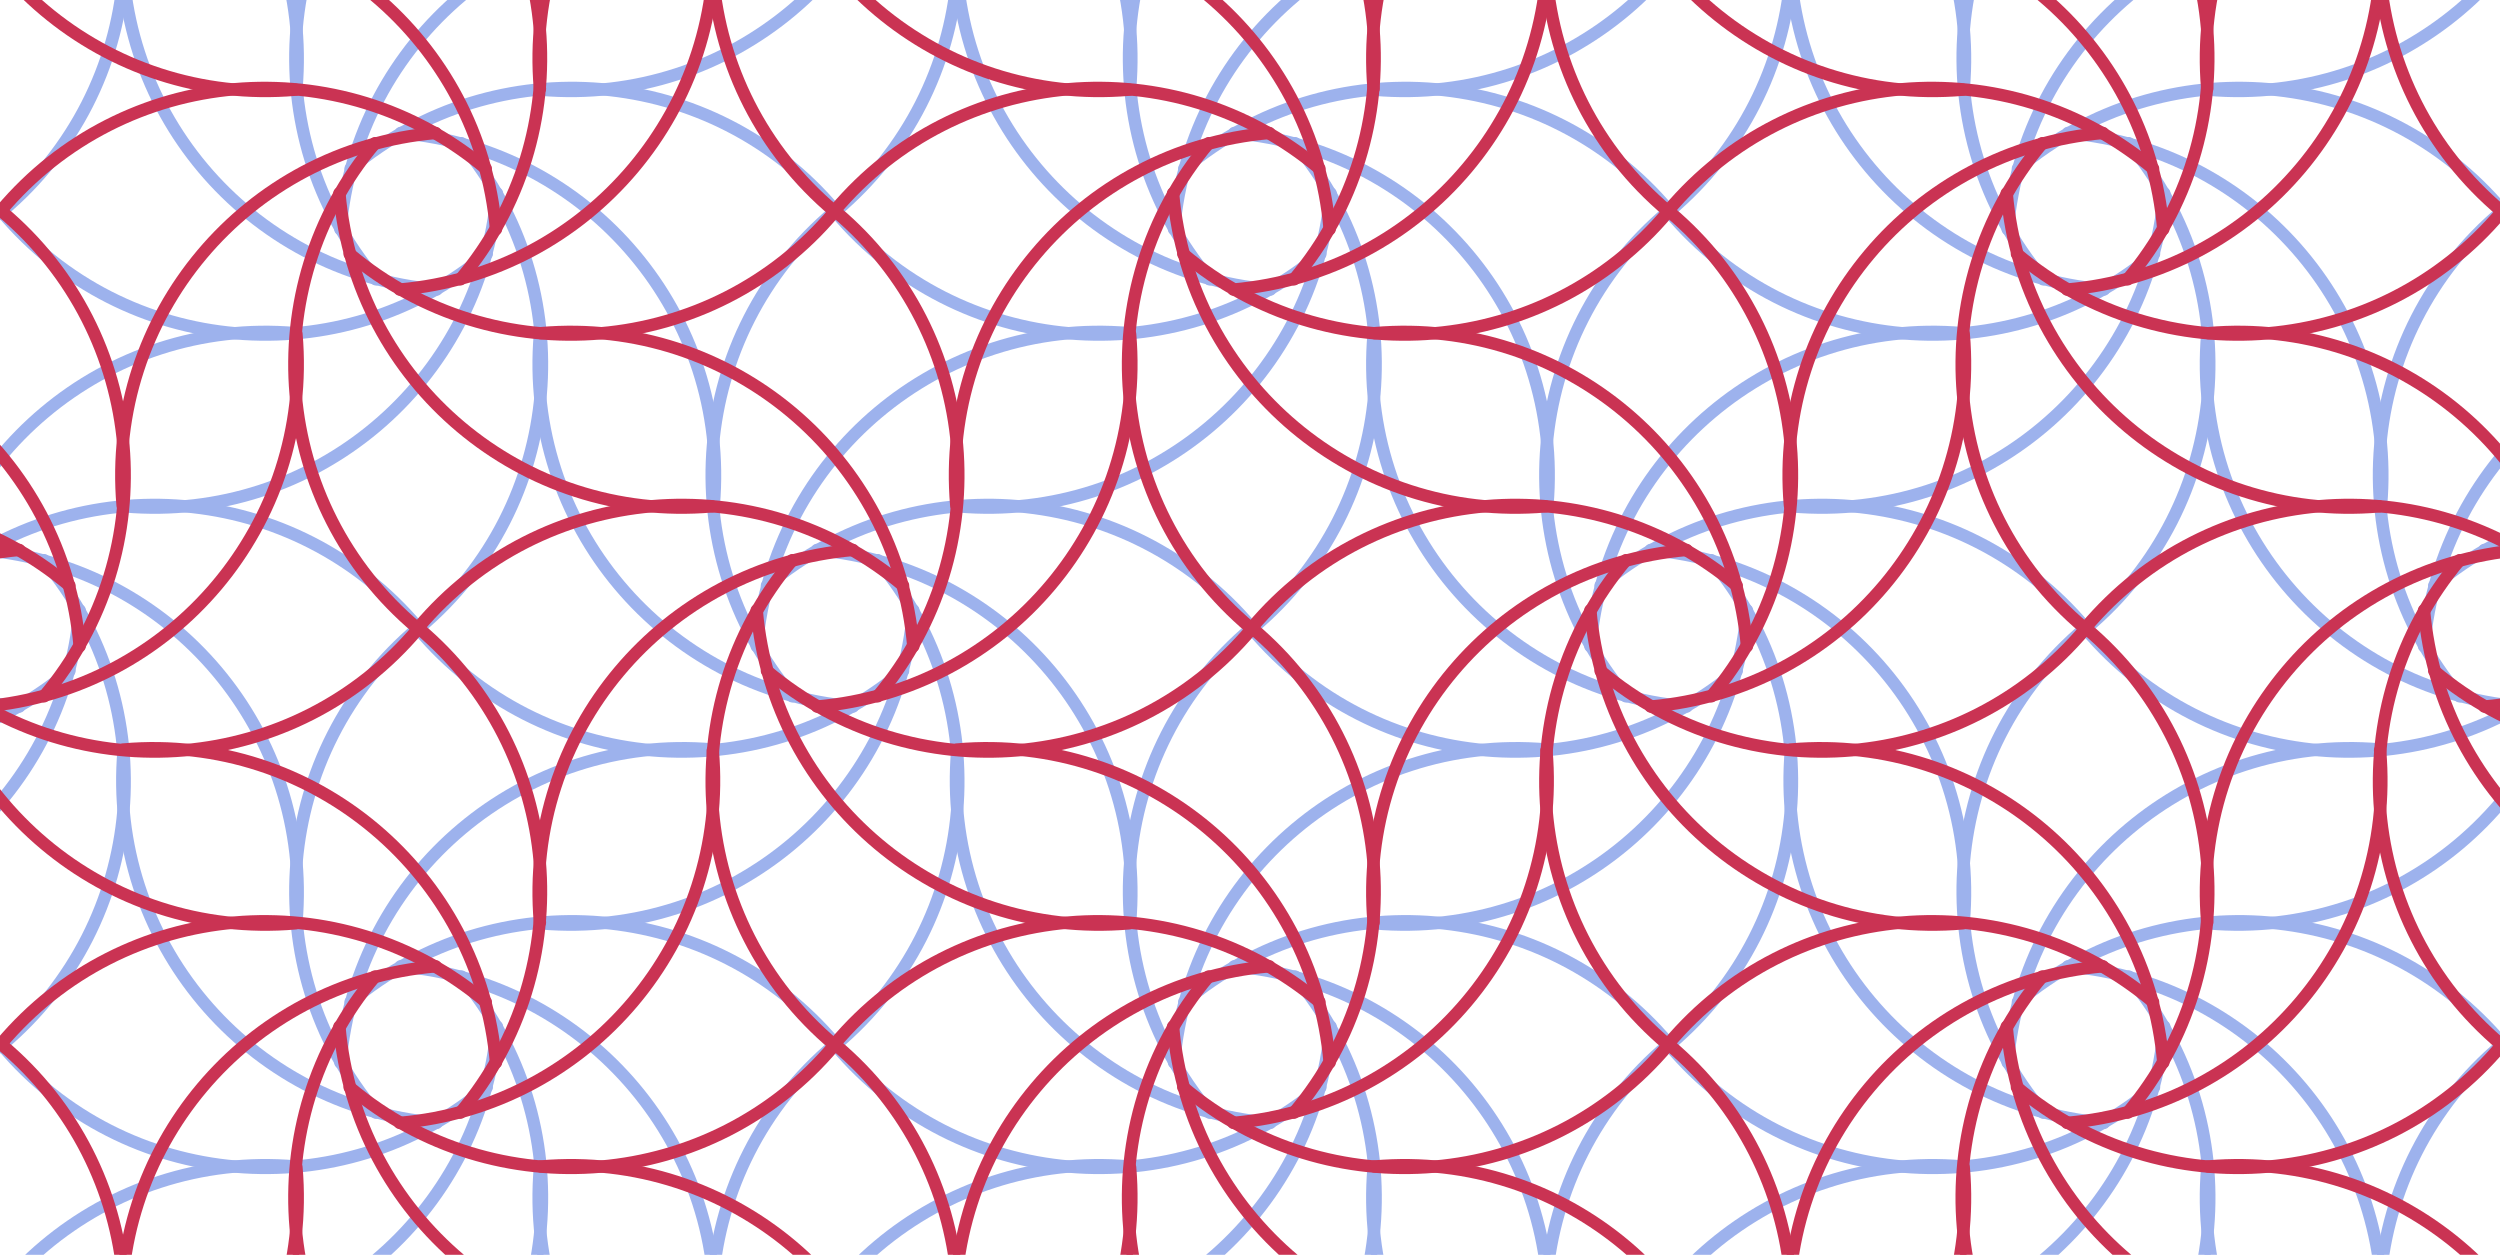 <?xml version="1.0" encoding="utf-8"?>
<!-- Generator: Adobe Illustrator 18.1.1, SVG Export Plug-In . SVG Version: 6.00 Build 0)  -->
<svg version="1.1" id="Layer_3" xmlns="http://www.w3.org/2000/svg" xmlns:xlink="http://www.w3.org/1999/xlink" x="0px" y="0px"
	 viewBox="193.422 152.597 403.632 202.587" enable-background="new 193.422 152.597 403.632 202.587" xml:space="preserve"
	>
<g>
	<g>
		<path fill="none" stroke="#9DB2ED" stroke-width="1.997" stroke-linecap="round" stroke-miterlimit="10" d="M250.028,314.362
			c23.484-19.738,58.522-16.702,78.261,6.782l0.052,0.209c19.738,23.484,54.777,26.52,78.261,6.782"/>
		<path fill="none" stroke="#9DB2ED" stroke-width="1.997" stroke-linecap="round" stroke-miterlimit="10" d="M308.512,273.606
			c-30.563-2.648-57.486,19.981-60.134,50.544"/>
		<path fill="none" stroke="#9DB2ED" stroke-width="1.997" stroke-linecap="round" stroke-miterlimit="10" d="M254.131,332.238
			c-19.738-23.484-16.702-58.522,6.782-78.261l0.209,0c23.484-19.738,26.52-54.777,6.782-78.261"/>
		<path fill="none" stroke="#9DB2ED" stroke-width="1.997" stroke-linecap="round" stroke-miterlimit="10" d="M213.375,273.754
			c-2.648,30.563,19.981,57.486,50.544,60.134"/>
		<path fill="none" stroke="#9DB2ED" stroke-width="1.997" stroke-linecap="round" stroke-miterlimit="10" d="M193.746,321.353
			c19.738,23.484,54.777,26.52,78.261,6.782"/>
		<path fill="none" stroke="#9DB2ED" stroke-width="1.997" stroke-linecap="round" stroke-miterlimit="10" d="M213.523,368.891
			c30.563,2.648,57.486-19.981,60.134-50.544"/>
		<path fill="none" stroke="#9DB2ED" stroke-width="1.997" stroke-linecap="round" stroke-miterlimit="10" d="M261.122,388.52
			c23.484-19.738,26.52-54.777,6.782-78.261"/>
		<path fill="none" stroke="#9DB2ED" stroke-width="1.997" stroke-linecap="round" stroke-miterlimit="10" d="M308.659,368.743
			c2.648-30.563-19.981-57.486-50.543-60.134"/>
	</g>
	<g>
		<path fill="none" stroke="#9DB2ED" stroke-width="1.997" stroke-linecap="round" stroke-miterlimit="10" d="M597.48,186.601
			c-19.738-23.484-54.777-26.52-78.261-6.782"/>
		<path fill="none" stroke="#9DB2ED" stroke-width="1.997" stroke-linecap="round" stroke-miterlimit="10" d="M577.702,139.063
			c-30.563-2.648-57.486,19.981-60.134,50.544"/>
		<path fill="none" stroke="#9DB2ED" stroke-width="1.997" stroke-linecap="round" stroke-miterlimit="10" d="M530.104,119.434
			c-23.484,19.738-26.52,54.777-6.782,78.261"/>
		<path fill="none" stroke="#9DB2ED" stroke-width="1.997" stroke-linecap="round" stroke-miterlimit="10" d="M482.566,139.211
			c-2.648,30.563,19.981,57.486,50.544,60.134"/>
		<path fill="none" stroke="#9DB2ED" stroke-width="1.997" stroke-linecap="round" stroke-miterlimit="10" d="M482.714,234.347
			c30.563,2.648,57.486-19.981,60.134-50.544"/>
		<path fill="none" stroke="#9DB2ED" stroke-width="1.997" stroke-linecap="round" stroke-miterlimit="10" d="M577.85,234.2
			c2.648-30.563-19.981-57.486-50.544-60.134"/>
		<path fill="none" stroke="#9DB2ED" stroke-width="1.997" stroke-linecap="round" stroke-miterlimit="10" d="M523.322,332.238
			c-19.738-23.484-16.702-58.522,6.782-78.261l0.209,0c23.484-19.738,26.52-54.777,6.782-78.261"/>
	</g>
	<g>
		<path fill="none" stroke="#9DB2ED" stroke-width="1.997" stroke-linecap="round" stroke-miterlimit="10" d="M308.512,139.063
			c-30.563-2.648-57.486,19.981-60.134,50.544"/>
		<path fill="none" stroke="#9DB2ED" stroke-width="1.997" stroke-linecap="round" stroke-miterlimit="10" d="M260.913,119.434
			c-23.484,19.738-26.52,54.777-6.782,78.261"/>
		<path fill="none" stroke="#9DB2ED" stroke-width="1.997" stroke-linecap="round" stroke-miterlimit="10" d="M213.375,139.211
			c-2.648,30.563,19.981,57.486,50.544,60.134"/>
		<path fill="none" stroke="#9DB2ED" stroke-width="1.997" stroke-linecap="round" stroke-miterlimit="10" d="M193.746,186.81
			c19.738,23.484,54.777,26.52,78.261,6.782"/>
		<path fill="none" stroke="#9DB2ED" stroke-width="1.997" stroke-linecap="round" stroke-miterlimit="10" d="M213.523,234.347
			c30.563,2.648,57.486-19.981,60.134-50.544"/>
		<path fill="none" stroke="#9DB2ED" stroke-width="1.997" stroke-linecap="round" stroke-miterlimit="10" d="M308.659,234.2
			c2.648-30.563-19.981-57.486-50.543-60.134"/>
	</g>
	<g>
		<path fill="none" stroke="#9DB2ED" stroke-width="1.997" stroke-linecap="round" stroke-miterlimit="10" d="M597.48,321.144
			c-19.738-23.484-54.777-26.52-78.261-6.782"/>
		<path fill="none" stroke="#9DB2ED" stroke-width="1.997" stroke-linecap="round" stroke-miterlimit="10" d="M577.702,273.606
			c-30.563-2.648-57.486,19.981-60.134,50.544"/>
		<path fill="none" stroke="#9DB2ED" stroke-width="1.997" stroke-linecap="round" stroke-miterlimit="10" d="M482.566,273.754
			c-2.648,30.563,19.981,57.486,50.544,60.134"/>
		<path fill="none" stroke="#9DB2ED" stroke-width="1.997" stroke-linecap="round" stroke-miterlimit="10" d="M482.714,368.891
			c30.563,2.648,57.486-19.981,60.134-50.544"/>
		<path fill="none" stroke="#9DB2ED" stroke-width="1.997" stroke-linecap="round" stroke-miterlimit="10" d="M530.313,388.52
			c23.484-19.738,26.52-54.777,6.782-78.261"/>
		<path fill="none" stroke="#9DB2ED" stroke-width="1.997" stroke-linecap="round" stroke-miterlimit="10" d="M577.85,368.743
			c2.648-30.563-19.981-57.486-50.544-60.134"/>
	</g>
</g>
<g>
	<path fill="none" stroke="#9DB2ED" stroke-width="1.997" stroke-linecap="round" stroke-miterlimit="10" d="M241.135,206.387
		c-30.563-2.648-57.486,19.981-60.134,50.544"/>
	<path fill="none" stroke="#9DB2ED" stroke-width="1.997" stroke-linecap="round" stroke-miterlimit="10" d="M145.999,206.535
		c-2.648,30.563,19.981,57.486,50.544,60.134"/>
	<path fill="none" stroke="#9DB2ED" stroke-width="1.997" stroke-linecap="round" stroke-miterlimit="10" d="M126.37,254.134
		c19.738,23.484,54.777,26.52,78.261,6.782"/>
	<path fill="none" stroke="#9DB2ED" stroke-width="1.997" stroke-linecap="round" stroke-miterlimit="10" d="M146.147,301.671
		c30.563,2.648,57.486-19.981,60.134-50.544"/>
	<path fill="none" stroke="#9DB2ED" stroke-width="1.997" stroke-linecap="round" stroke-miterlimit="10" d="M241.283,301.523
		c2.648-30.563-19.981-57.486-50.544-60.134"/>
	<path fill="none" stroke="#9DB2ED" stroke-width="1.997" stroke-linecap="round" stroke-miterlimit="10" d="M200.527,108.445
		c19.738,23.484,16.702,58.522-6.782,78.261l-0.209,0.052c-23.484,19.738-26.52,54.777-6.782,78.261"/>
	<path fill="none" stroke="#9DB2ED" stroke-width="1.997" stroke-linecap="round" stroke-miterlimit="10" d="M186.755,399.562
		c-19.738-23.484-16.702-58.522,6.782-78.261h0.209c23.484-19.738,26.52-54.777,6.782-78.261"/>
</g>
<g>
	<path fill="none" stroke="#9DB2ED" stroke-width="1.997" stroke-linecap="round" stroke-miterlimit="10" d="M664.699,253.925
		c-19.738-23.484-54.777-26.52-78.261-6.782"/>
	<path fill="none" stroke="#9DB2ED" stroke-width="1.997" stroke-linecap="round" stroke-miterlimit="10" d="M644.922,206.387
		c-30.563-2.648-57.486,19.981-60.134,50.544"/>
	<path fill="none" stroke="#9DB2ED" stroke-width="1.997" stroke-linecap="round" stroke-miterlimit="10" d="M549.785,206.535
		c-2.648,30.563,19.981,57.486,50.544,60.134"/>
	<path fill="none" stroke="#9DB2ED" stroke-width="1.997" stroke-linecap="round" stroke-miterlimit="10" d="M549.933,301.671
		c30.563,2.648,57.486-19.981,60.134-50.544"/>
	<path fill="none" stroke="#9DB2ED" stroke-width="1.997" stroke-linecap="round" stroke-miterlimit="10" d="M645.07,301.523
		c2.648-30.563-19.981-57.486-50.544-60.134"/>
	<path fill="none" stroke="#9DB2ED" stroke-width="1.997" stroke-linecap="round" stroke-miterlimit="10" d="M604.314,108.445
		c19.738,23.484,16.702,58.522-6.782,78.261l-0.209,0.052c-23.484,19.738-26.52,54.777-6.782,78.261"/>
	<path fill="none" stroke="#9DB2ED" stroke-width="1.997" stroke-linecap="round" stroke-miterlimit="10" d="M590.541,399.562
		c-19.738-23.484-16.702-58.522,6.782-78.261h0.209c23.484-19.738,26.52-54.777,6.782-78.261"/>
</g>
<g>
	<path fill="none" stroke="#9DB2ED" stroke-width="1.997" stroke-linecap="round" stroke-miterlimit="10" d="M451.843,112.547
		c23.484-19.738,58.522-16.702,78.261,6.782l0.052,0.209c19.738,23.484,54.777,26.52,78.261,6.782"/>
	<path fill="none" stroke="#9DB2ED" stroke-width="1.997" stroke-linecap="round" stroke-miterlimit="10" d="M510.326,71.792
		c-30.563-2.648-57.486,19.981-60.134,50.544"/>
	<path fill="none" stroke="#9DB2ED" stroke-width="1.997" stroke-linecap="round" stroke-miterlimit="10" d="M462.727,52.162
		c-23.484,19.738-26.52,54.777-6.782,78.261"/>
	<path fill="none" stroke="#9DB2ED" stroke-width="1.997" stroke-linecap="round" stroke-miterlimit="10" d="M415.19,71.939
		c-2.648,30.563,19.981,57.486,50.544,60.134"/>
	<path fill="none" stroke="#9DB2ED" stroke-width="1.997" stroke-linecap="round" stroke-miterlimit="10" d="M415.338,167.076
		c30.563,2.648,57.486-19.981,60.134-50.543"/>
	<path fill="none" stroke="#9DB2ED" stroke-width="1.997" stroke-linecap="round" stroke-miterlimit="10" d="M510.474,166.928
		c2.648-30.563-19.981-57.486-50.544-60.134"/>
	<path fill="none" stroke="#9DB2ED" stroke-width="1.997" stroke-linecap="round" stroke-miterlimit="10" d="M317.247,112.547
		c23.484-19.738,58.522-16.702,78.261,6.782l0.052,0.209c19.738,23.484,54.777,26.52,78.261,6.782"/>
</g>
<g>
	<path fill="none" stroke="#9DB2ED" stroke-width="1.997" stroke-linecap="round" stroke-miterlimit="10" d="M375.731,71.792
		c-30.563-2.648-57.486,19.981-60.134,50.544"/>
	<path fill="none" stroke="#9DB2ED" stroke-width="1.997" stroke-linecap="round" stroke-miterlimit="10" d="M328.132,52.162
		c-23.484,19.738-26.52,54.777-6.782,78.261"/>
	<path fill="none" stroke="#9DB2ED" stroke-width="1.997" stroke-linecap="round" stroke-miterlimit="10" d="M280.594,71.939
		c-2.648,30.563,19.981,57.486,50.544,60.134"/>
	<path fill="none" stroke="#9DB2ED" stroke-width="1.997" stroke-linecap="round" stroke-miterlimit="10" d="M280.742,167.076
		c30.563,2.648,57.486-19.981,60.134-50.543"/>
	<path fill="none" stroke="#9DB2ED" stroke-width="1.997" stroke-linecap="round" stroke-miterlimit="10" d="M375.879,166.928
		c2.648-30.563-19.981-57.486-50.544-60.134"/>
	<path fill="none" stroke="#9DB2ED" stroke-width="1.997" stroke-linecap="round" stroke-miterlimit="10" d="M182.652,112.547
		c23.484-19.738,58.522-16.702,78.261,6.782l0.052,0.209c19.738,23.484,54.777,26.52,78.261,6.782"/>
</g>
<g>
	<path fill="none" stroke="#9DB2ED" stroke-width="1.997" stroke-linecap="round" stroke-miterlimit="10" d="M317.247,381.686
		c23.484-19.738,58.522-16.702,78.261,6.782l0.052,0.209c19.738,23.484,54.777,26.52,78.261,6.782"/>
	<path fill="none" stroke="#9DB2ED" stroke-width="1.997" stroke-linecap="round" stroke-miterlimit="10" d="M280.594,341.078
		c-2.648,30.563,19.981,57.486,50.544,60.134"/>
	<path fill="none" stroke="#9DB2ED" stroke-width="1.997" stroke-linecap="round" stroke-miterlimit="10" d="M280.742,436.214
		c30.563,2.648,57.486-19.981,60.134-50.544"/>
	<path fill="none" stroke="#9DB2ED" stroke-width="1.997" stroke-linecap="round" stroke-miterlimit="10" d="M328.341,455.844
		c23.484-19.738,26.52-54.777,6.782-78.261"/>
	<path fill="none" stroke="#9DB2ED" stroke-width="1.997" stroke-linecap="round" stroke-miterlimit="10" d="M375.879,436.067
		c2.648-30.563-19.981-57.486-50.544-60.134"/>
	<path fill="none" stroke="#9DB2ED" stroke-width="1.997" stroke-linecap="round" stroke-miterlimit="10" d="M375.731,340.93
		c-30.563-2.648-57.486,19.981-60.134,50.544"/>
	<path fill="none" stroke="#9DB2ED" stroke-width="1.997" stroke-linecap="round" stroke-miterlimit="10" d="M182.652,381.686
		c23.484-19.738,58.522-16.702,78.261,6.782l0.052,0.209c19.738,23.484,54.777,26.52,78.261,6.782"/>
</g>
<g>
	<path fill="none" stroke="#9DB2ED" stroke-width="1.997" stroke-linecap="round" stroke-miterlimit="10" d="M451.843,381.686
		c23.484-19.738,58.522-16.702,78.261,6.782l0.052,0.209c19.738,23.484,54.777,26.52,78.261,6.782"/>
	<path fill="none" stroke="#9DB2ED" stroke-width="1.997" stroke-linecap="round" stroke-miterlimit="10" d="M510.326,340.93
		c-30.563-2.648-57.486,19.981-60.134,50.544"/>
	<path fill="none" stroke="#9DB2ED" stroke-width="1.997" stroke-linecap="round" stroke-miterlimit="10" d="M415.19,341.078
		c-2.648,30.563,19.981,57.486,50.544,60.134"/>
	<path fill="none" stroke="#9DB2ED" stroke-width="1.997" stroke-linecap="round" stroke-miterlimit="10" d="M415.338,436.214
		c30.563,2.648,57.486-19.981,60.134-50.544"/>
	<path fill="none" stroke="#9DB2ED" stroke-width="1.997" stroke-linecap="round" stroke-miterlimit="10" d="M462.937,455.844
		c23.484-19.738,26.52-54.777,6.782-78.261"/>
	<path fill="none" stroke="#9DB2ED" stroke-width="1.997" stroke-linecap="round" stroke-miterlimit="10" d="M510.474,436.067
		c2.648-30.563-19.981-57.486-50.544-60.134"/>
</g>
<g>
	<path fill="none" stroke="#9DB2ED" stroke-width="1.997" stroke-linecap="round" stroke-miterlimit="10" d="M549.933,167.076
		c30.563,2.648,57.486-19.981,60.134-50.543"/>
	<path fill="none" stroke="#9DB2ED" stroke-width="1.997" stroke-linecap="round" stroke-miterlimit="10" d="M549.785,341.078
		c-2.648,30.563,19.981,57.486,50.544,60.134"/>
	<path fill="none" stroke="#9DB2ED" stroke-width="1.997" stroke-linecap="round" stroke-miterlimit="10" d="M241.283,166.928
		c2.648-30.563-19.981-57.486-50.544-60.134"/>
	<path fill="none" stroke="#9DB2ED" stroke-width="1.997" stroke-linecap="round" stroke-miterlimit="10" d="M241.135,340.93
		c-30.563-2.648-57.486,19.981-60.134,50.544"/>
</g>
<g>
	<path fill="none" stroke="#9DB2ED" stroke-width="1.997" stroke-linecap="round" stroke-miterlimit="10" d="M384.623,179.819
		c23.484-19.738,58.522-16.702,78.261,6.782l0.052,0.209c19.738,23.484,54.777,26.52,78.261,6.782"/>
	<path fill="none" stroke="#9DB2ED" stroke-width="1.997" stroke-linecap="round" stroke-miterlimit="10" d="M443.107,139.063
		c-30.563-2.648-57.486,19.981-60.134,50.544"/>
	<path fill="none" stroke="#9DB2ED" stroke-width="1.997" stroke-linecap="round" stroke-miterlimit="10" d="M395.508,119.434
		c-23.484,19.738-26.52,54.777-6.782,78.261"/>
	<path fill="none" stroke="#9DB2ED" stroke-width="1.997" stroke-linecap="round" stroke-miterlimit="10" d="M347.971,139.211
		c-2.648,30.563,19.981,57.486,50.544,60.134"/>
	<path fill="none" stroke="#9DB2ED" stroke-width="1.997" stroke-linecap="round" stroke-miterlimit="10" d="M348.118,234.347
		c30.563,2.648,57.486-19.981,60.134-50.544"/>
	<path fill="none" stroke="#9DB2ED" stroke-width="1.997" stroke-linecap="round" stroke-miterlimit="10" d="M443.255,234.2
		c2.648-30.563-19.981-57.486-50.544-60.134"/>
	<path fill="none" stroke="#9DB2ED" stroke-width="1.997" stroke-linecap="round" stroke-miterlimit="10" d="M388.727,332.238
		c-19.738-23.484-16.702-58.522,6.782-78.261l0.209,0c23.484-19.738,26.52-54.777,6.782-78.261"/>
	<path fill="none" stroke="#9DB2ED" stroke-width="1.997" stroke-linecap="round" stroke-miterlimit="10" d="M250.028,179.819
		c23.484-19.738,58.522-16.702,78.261,6.782l0.052,0.209c19.738,23.484,54.777,26.52,78.261,6.782"/>
</g>
<g>
	<path fill="none" stroke="#9DB2ED" stroke-width="1.997" stroke-linecap="round" stroke-miterlimit="10" d="M451.843,247.143
		c23.484-19.738,58.522-16.702,78.261,6.782l0.052,0.209c19.738,23.484,54.777,26.52,78.261,6.782"/>
	<path fill="none" stroke="#9DB2ED" stroke-width="1.997" stroke-linecap="round" stroke-miterlimit="10" d="M510.326,206.387
		c-30.563-2.648-57.486,19.981-60.134,50.544"/>
	<path fill="none" stroke="#9DB2ED" stroke-width="1.997" stroke-linecap="round" stroke-miterlimit="10" d="M415.19,206.535
		c-2.648,30.563,19.981,57.486,50.544,60.134"/>
	<path fill="none" stroke="#9DB2ED" stroke-width="1.997" stroke-linecap="round" stroke-miterlimit="10" d="M415.338,301.671
		c30.563,2.648,57.486-19.981,60.134-50.544"/>
	<path fill="none" stroke="#9DB2ED" stroke-width="1.997" stroke-linecap="round" stroke-miterlimit="10" d="M510.474,301.523
		c2.648-30.563-19.981-57.486-50.544-60.134"/>
	<path fill="none" stroke="#9DB2ED" stroke-width="1.997" stroke-linecap="round" stroke-miterlimit="10" d="M469.718,108.445
		c19.738,23.484,16.702,58.522-6.782,78.261l-0.209,0.052c-23.484,19.738-26.52,54.777-6.782,78.261"/>
	<path fill="none" stroke="#9DB2ED" stroke-width="1.997" stroke-linecap="round" stroke-miterlimit="10" d="M317.247,247.143
		c23.484-19.738,58.522-16.702,78.261,6.782l0.052,0.209c19.738,23.484,54.777,26.52,78.261,6.782"/>
	<path fill="none" stroke="#9DB2ED" stroke-width="1.997" stroke-linecap="round" stroke-miterlimit="10" d="M455.946,399.562
		c-19.738-23.484-16.702-58.522,6.782-78.261h0.209c23.484-19.738,26.52-54.777,6.782-78.261"/>
</g>
<g>
	<path fill="none" stroke="#9DB2ED" stroke-width="1.997" stroke-linecap="round" stroke-miterlimit="10" d="M375.731,206.387
		c-30.563-2.648-57.486,19.981-60.134,50.544"/>
	<path fill="none" stroke="#9DB2ED" stroke-width="1.997" stroke-linecap="round" stroke-miterlimit="10" d="M280.594,206.535
		c-2.648,30.563,19.981,57.486,50.544,60.134"/>
	<path fill="none" stroke="#9DB2ED" stroke-width="1.997" stroke-linecap="round" stroke-miterlimit="10" d="M280.742,301.671
		c30.563,2.648,57.486-19.981,60.134-50.544"/>
	<path fill="none" stroke="#9DB2ED" stroke-width="1.997" stroke-linecap="round" stroke-miterlimit="10" d="M375.879,301.523
		c2.648-30.563-19.981-57.486-50.544-60.134"/>
	<path fill="none" stroke="#9DB2ED" stroke-width="1.997" stroke-linecap="round" stroke-miterlimit="10" d="M335.123,108.445
		c19.738,23.484,16.702,58.522-6.782,78.261l-0.209,0.052c-23.484,19.738-26.52,54.777-6.782,78.261"/>
	<path fill="none" stroke="#9DB2ED" stroke-width="1.997" stroke-linecap="round" stroke-miterlimit="10" d="M321.35,399.562
		c-19.738-23.484-16.702-58.522,6.782-78.261h0.209c23.484-19.738,26.52-54.777,6.782-78.261"/>
	<path fill="none" stroke="#9DB2ED" stroke-width="1.997" stroke-linecap="round" stroke-miterlimit="10" d="M182.652,247.143
		c23.484-19.738,58.522-16.702,78.261,6.782l0.052,0.209c19.738,23.484,54.777,26.52,78.261,6.782"/>
</g>
<g>
	<path fill="none" stroke="#9DB2ED" stroke-width="1.997" stroke-linecap="round" stroke-miterlimit="10" d="M384.623,314.362
		c23.484-19.738,58.522-16.702,78.261,6.782l0.052,0.209c19.738,23.484,54.777,26.52,78.261,6.782"/>
	<path fill="none" stroke="#9DB2ED" stroke-width="1.997" stroke-linecap="round" stroke-miterlimit="10" d="M443.107,273.606
		c-30.563-2.648-57.486,19.981-60.134,50.544"/>
	<path fill="none" stroke="#9DB2ED" stroke-width="1.997" stroke-linecap="round" stroke-miterlimit="10" d="M347.971,273.754
		c-2.648,30.563,19.981,57.486,50.544,60.134"/>
	<path fill="none" stroke="#9DB2ED" stroke-width="1.997" stroke-linecap="round" stroke-miterlimit="10" d="M348.118,368.891
		c30.563,2.648,57.486-19.981,60.134-50.544"/>
	<path fill="none" stroke="#9DB2ED" stroke-width="1.997" stroke-linecap="round" stroke-miterlimit="10" d="M443.255,368.743
		c2.648-30.563-19.981-57.486-50.544-60.134"/>
	<path fill="none" stroke="#9DB2ED" stroke-width="1.997" stroke-linecap="round" stroke-miterlimit="10" d="M395.717,388.52
		c23.484-19.738,26.52-54.777,6.782-78.261"/>
</g>
<g>
	<g>
		<path fill="none" stroke="#CA3353" stroke-width="1.997" stroke-linecap="round" stroke-miterlimit="10" d="M541.041,314.362
			c-23.484-19.738-58.522-16.702-78.261,6.782l-0.052,0.209c-19.738,23.484-54.777,26.52-78.261,6.782"/>
		<path fill="none" stroke="#CA3353" stroke-width="1.997" stroke-linecap="round" stroke-miterlimit="10" d="M482.557,273.606
			c30.563-2.648,57.486,19.981,60.134,50.544"/>
		<path fill="none" stroke="#CA3353" stroke-width="1.997" stroke-linecap="round" stroke-miterlimit="10" d="M536.938,332.238
			c19.738-23.484,16.702-58.522-6.782-78.261l-0.209,0c-23.484-19.738-26.52-54.777-6.782-78.261"/>
		<path fill="none" stroke="#CA3353" stroke-width="1.997" stroke-linecap="round" stroke-miterlimit="10" d="M577.693,273.754
			c2.648,30.563-19.981,57.486-50.544,60.134"/>
		<path fill="none" stroke="#CA3353" stroke-width="1.997" stroke-linecap="round" stroke-miterlimit="10" d="M597.323,321.353
			c-19.738,23.484-54.777,26.52-78.261,6.782"/>
		<path fill="none" stroke="#CA3353" stroke-width="1.997" stroke-linecap="round" stroke-miterlimit="10" d="M577.546,368.891
			c-30.563,2.648-57.486-19.981-60.134-50.544"/>
		<path fill="none" stroke="#CA3353" stroke-width="1.997" stroke-linecap="round" stroke-miterlimit="10" d="M529.947,388.52
			c-23.484-19.738-26.52-54.777-6.782-78.261"/>
		<path fill="none" stroke="#CA3353" stroke-width="1.997" stroke-linecap="round" stroke-miterlimit="10" d="M482.409,368.743
			c-2.648-30.563,19.981-57.486,50.544-60.134"/>
	</g>
	<g>
		<path fill="none" stroke="#CA3353" stroke-width="1.997" stroke-linecap="round" stroke-miterlimit="10" d="M193.589,186.601
			c19.738-23.484,54.777-26.52,78.261-6.782"/>
		<path fill="none" stroke="#CA3353" stroke-width="1.997" stroke-linecap="round" stroke-miterlimit="10" d="M213.366,139.063
			c30.563-2.648,57.486,19.981,60.134,50.544"/>
		<path fill="none" stroke="#CA3353" stroke-width="1.997" stroke-linecap="round" stroke-miterlimit="10" d="M260.965,119.434
			c23.484,19.738,26.52,54.777,6.782,78.261"/>
		<path fill="none" stroke="#CA3353" stroke-width="1.997" stroke-linecap="round" stroke-miterlimit="10" d="M308.502,139.211
			c2.648,30.563-19.981,57.486-50.544,60.134"/>
		<path fill="none" stroke="#CA3353" stroke-width="1.997" stroke-linecap="round" stroke-miterlimit="10" d="M308.355,234.347
			c-30.563,2.648-57.486-19.981-60.134-50.544"/>
		<path fill="none" stroke="#CA3353" stroke-width="1.997" stroke-linecap="round" stroke-miterlimit="10" d="M213.218,234.2
			c-2.648-30.563,19.981-57.486,50.544-60.134"/>
		<path fill="none" stroke="#CA3353" stroke-width="1.997" stroke-linecap="round" stroke-miterlimit="10" d="M267.747,332.238
			c19.738-23.484,16.702-58.522-6.782-78.261l-0.209,0c-23.484-19.738-26.52-54.777-6.782-78.261"/>
	</g>
	<g>
		<path fill="none" stroke="#CA3353" stroke-width="1.997" stroke-linecap="round" stroke-miterlimit="10" d="M482.557,139.063
			c30.563-2.648,57.486,19.981,60.134,50.544"/>
		<path fill="none" stroke="#CA3353" stroke-width="1.997" stroke-linecap="round" stroke-miterlimit="10" d="M530.156,119.434
			c23.484,19.738,26.52,54.777,6.782,78.261"/>
		<path fill="none" stroke="#CA3353" stroke-width="1.997" stroke-linecap="round" stroke-miterlimit="10" d="M577.693,139.211
			c2.648,30.563-19.981,57.486-50.544,60.134"/>
		<path fill="none" stroke="#CA3353" stroke-width="1.997" stroke-linecap="round" stroke-miterlimit="10" d="M597.323,186.81
			c-19.738,23.484-54.777,26.52-78.261,6.782"/>
		<path fill="none" stroke="#CA3353" stroke-width="1.997" stroke-linecap="round" stroke-miterlimit="10" d="M577.546,234.347
			c-30.563,2.648-57.486-19.981-60.134-50.544"/>
		<path fill="none" stroke="#CA3353" stroke-width="1.997" stroke-linecap="round" stroke-miterlimit="10" d="M482.409,234.2
			c-2.648-30.563,19.981-57.486,50.544-60.134"/>
	</g>
	<g>
		<path fill="none" stroke="#CA3353" stroke-width="1.997" stroke-linecap="round" stroke-miterlimit="10" d="M193.589,321.144
			c19.738-23.484,54.777-26.52,78.261-6.782"/>
		<path fill="none" stroke="#CA3353" stroke-width="1.997" stroke-linecap="round" stroke-miterlimit="10" d="M213.366,273.606
			c30.563-2.648,57.486,19.981,60.134,50.544"/>
		<path fill="none" stroke="#CA3353" stroke-width="1.997" stroke-linecap="round" stroke-miterlimit="10" d="M308.502,273.754
			c2.648,30.563-19.981,57.486-50.544,60.134"/>
		<path fill="none" stroke="#CA3353" stroke-width="1.997" stroke-linecap="round" stroke-miterlimit="10" d="M308.355,368.891
			c-30.563,2.648-57.486-19.981-60.134-50.544"/>
		<path fill="none" stroke="#CA3353" stroke-width="1.997" stroke-linecap="round" stroke-miterlimit="10" d="M260.756,388.52
			c-23.484-19.738-26.52-54.777-6.782-78.261"/>
		<path fill="none" stroke="#CA3353" stroke-width="1.997" stroke-linecap="round" stroke-miterlimit="10" d="M213.218,368.743
			c-2.648-30.563,19.981-57.486,50.544-60.134"/>
	</g>
</g>
<g>
	<path fill="none" stroke="#CA3353" stroke-width="1.997" stroke-linecap="round" stroke-miterlimit="10" d="M549.933,206.387
		c30.563-2.648,57.486,19.981,60.134,50.544"/>
	<path fill="none" stroke="#CA3353" stroke-width="1.997" stroke-linecap="round" stroke-miterlimit="10" d="M645.07,206.535
		c2.648,30.563-19.981,57.486-50.544,60.134"/>
	<path fill="none" stroke="#CA3353" stroke-width="1.997" stroke-linecap="round" stroke-miterlimit="10" d="M664.699,254.134
		c-19.738,23.484-54.777,26.52-78.261,6.782"/>
	<path fill="none" stroke="#CA3353" stroke-width="1.997" stroke-linecap="round" stroke-miterlimit="10" d="M644.922,301.671
		c-30.563,2.648-57.486-19.981-60.134-50.544"/>
	<path fill="none" stroke="#CA3353" stroke-width="1.997" stroke-linecap="round" stroke-miterlimit="10" d="M549.785,301.523
		c-2.648-30.563,19.981-57.486,50.544-60.134"/>
	<path fill="none" stroke="#CA3353" stroke-width="1.997" stroke-linecap="round" stroke-miterlimit="10" d="M590.541,108.445
		c-19.738,23.484-16.702,58.522,6.782,78.261l0.209,0.052c23.484,19.738,26.52,54.777,6.782,78.261"/>
	<path fill="none" stroke="#CA3353" stroke-width="1.997" stroke-linecap="round" stroke-miterlimit="10" d="M604.314,399.562
		c19.738-23.484,16.702-58.522-6.782-78.261h-0.209c-23.484-19.738-26.52-54.777-6.782-78.261"/>
</g>
<g>
	<path fill="none" stroke="#CA3353" stroke-width="1.997" stroke-linecap="round" stroke-miterlimit="10" d="M126.37,253.925
		c19.738-23.484,54.777-26.52,78.261-6.782"/>
	<path fill="none" stroke="#CA3353" stroke-width="1.997" stroke-linecap="round" stroke-miterlimit="10" d="M146.147,206.387
		c30.563-2.648,57.486,19.981,60.134,50.544"/>
	<path fill="none" stroke="#CA3353" stroke-width="1.997" stroke-linecap="round" stroke-miterlimit="10" d="M241.283,206.535
		c2.648,30.563-19.981,57.486-50.544,60.134"/>
	<path fill="none" stroke="#CA3353" stroke-width="1.997" stroke-linecap="round" stroke-miterlimit="10" d="M241.135,301.671
		c-30.563,2.648-57.486-19.981-60.134-50.544"/>
	<path fill="none" stroke="#CA3353" stroke-width="1.997" stroke-linecap="round" stroke-miterlimit="10" d="M145.999,301.523
		c-2.648-30.563,19.981-57.486,50.544-60.134"/>
	<path fill="none" stroke="#CA3353" stroke-width="1.997" stroke-linecap="round" stroke-miterlimit="10" d="M186.755,108.445
		c-19.738,23.484-16.702,58.522,6.782,78.261l0.209,0.052c23.484,19.738,26.52,54.777,6.782,78.261"/>
	<path fill="none" stroke="#CA3353" stroke-width="1.997" stroke-linecap="round" stroke-miterlimit="10" d="M200.527,399.562
		c19.738-23.484,16.702-58.522-6.782-78.261h-0.209c-23.484-19.738-26.52-54.777-6.782-78.261"/>
</g>
<g>
	<path fill="none" stroke="#CA3353" stroke-width="1.997" stroke-linecap="round" stroke-miterlimit="10" d="M339.226,112.547
		c-23.484-19.738-58.522-16.702-78.261,6.782l-0.052,0.209c-19.738,23.484-54.777,26.52-78.261,6.782"/>
	<path fill="none" stroke="#CA3353" stroke-width="1.997" stroke-linecap="round" stroke-miterlimit="10" d="M280.742,71.792
		c30.563-2.648,57.486,19.981,60.134,50.544"/>
	<path fill="none" stroke="#CA3353" stroke-width="1.997" stroke-linecap="round" stroke-miterlimit="10" d="M328.341,52.162
		c23.484,19.738,26.52,54.777,6.782,78.261"/>
	<path fill="none" stroke="#CA3353" stroke-width="1.997" stroke-linecap="round" stroke-miterlimit="10" d="M375.879,71.939
		c2.648,30.563-19.981,57.486-50.544,60.134"/>
	<path fill="none" stroke="#CA3353" stroke-width="1.997" stroke-linecap="round" stroke-miterlimit="10" d="M375.731,167.076
		c-30.563,2.648-57.486-19.981-60.134-50.543"/>
	<path fill="none" stroke="#CA3353" stroke-width="1.997" stroke-linecap="round" stroke-miterlimit="10" d="M280.594,166.928
		c-2.648-30.563,19.981-57.486,50.544-60.134"/>
	<path fill="none" stroke="#CA3353" stroke-width="1.997" stroke-linecap="round" stroke-miterlimit="10" d="M473.821,112.547
		c-23.484-19.738-58.522-16.702-78.261,6.782l-0.052,0.209c-19.738,23.484-54.777,26.52-78.261,6.782"/>
</g>
<g>
	<path fill="none" stroke="#CA3353" stroke-width="1.997" stroke-linecap="round" stroke-miterlimit="10" d="M415.338,71.792
		c30.563-2.648,57.486,19.981,60.134,50.544"/>
	<path fill="none" stroke="#CA3353" stroke-width="1.997" stroke-linecap="round" stroke-miterlimit="10" d="M462.937,52.162
		c23.484,19.738,26.52,54.777,6.782,78.261"/>
	<path fill="none" stroke="#CA3353" stroke-width="1.997" stroke-linecap="round" stroke-miterlimit="10" d="M510.474,71.939
		c2.648,30.563-19.981,57.486-50.544,60.134"/>
	<path fill="none" stroke="#CA3353" stroke-width="1.997" stroke-linecap="round" stroke-miterlimit="10" d="M510.326,167.076
		c-30.563,2.648-57.486-19.981-60.134-50.543"/>
	<path fill="none" stroke="#CA3353" stroke-width="1.997" stroke-linecap="round" stroke-miterlimit="10" d="M415.19,166.928
		c-2.648-30.563,19.981-57.486,50.544-60.134"/>
	<path fill="none" stroke="#CA3353" stroke-width="1.997" stroke-linecap="round" stroke-miterlimit="10" d="M608.417,112.547
		c-23.484-19.738-58.522-16.702-78.261,6.782l-0.052,0.209c-19.738,23.484-54.777,26.52-78.261,6.782"/>
</g>
<g>
	<path fill="none" stroke="#CA3353" stroke-width="1.997" stroke-linecap="round" stroke-miterlimit="10" d="M473.821,381.686
		c-23.484-19.738-58.522-16.702-78.261,6.782l-0.052,0.209c-19.738,23.484-54.777,26.52-78.261,6.782"/>
	<path fill="none" stroke="#CA3353" stroke-width="1.997" stroke-linecap="round" stroke-miterlimit="10" d="M510.474,341.078
		c2.648,30.563-19.981,57.486-50.544,60.134"/>
	<path fill="none" stroke="#CA3353" stroke-width="1.997" stroke-linecap="round" stroke-miterlimit="10" d="M510.326,436.214
		c-30.563,2.648-57.486-19.981-60.134-50.544"/>
	<path fill="none" stroke="#CA3353" stroke-width="1.997" stroke-linecap="round" stroke-miterlimit="10" d="M462.727,455.844
		c-23.484-19.738-26.52-54.777-6.782-78.261"/>
	<path fill="none" stroke="#CA3353" stroke-width="1.997" stroke-linecap="round" stroke-miterlimit="10" d="M415.19,436.067
		c-2.648-30.563,19.981-57.486,50.544-60.134"/>
	<path fill="none" stroke="#CA3353" stroke-width="1.997" stroke-linecap="round" stroke-miterlimit="10" d="M415.338,340.93
		c30.563-2.648,57.486,19.981,60.134,50.544"/>
	<path fill="none" stroke="#CA3353" stroke-width="1.997" stroke-linecap="round" stroke-miterlimit="10" d="M608.417,381.686
		c-23.484-19.738-58.522-16.702-78.261,6.782l-0.052,0.209c-19.738,23.484-54.777,26.52-78.261,6.782"/>
</g>
<g>
	<path fill="none" stroke="#CA3353" stroke-width="1.997" stroke-linecap="round" stroke-miterlimit="10" d="M339.226,381.686
		c-23.484-19.738-58.522-16.702-78.261,6.782l-0.052,0.209c-19.738,23.484-54.777,26.52-78.261,6.782"/>
	<path fill="none" stroke="#CA3353" stroke-width="1.997" stroke-linecap="round" stroke-miterlimit="10" d="M280.742,340.93
		c30.563-2.648,57.486,19.981,60.134,50.544"/>
	<path fill="none" stroke="#CA3353" stroke-width="1.997" stroke-linecap="round" stroke-miterlimit="10" d="M375.879,341.078
		c2.648,30.563-19.981,57.486-50.544,60.134"/>
	<path fill="none" stroke="#CA3353" stroke-width="1.997" stroke-linecap="round" stroke-miterlimit="10" d="M375.731,436.214
		c-30.563,2.648-57.486-19.981-60.134-50.544"/>
	<path fill="none" stroke="#CA3353" stroke-width="1.997" stroke-linecap="round" stroke-miterlimit="10" d="M328.132,455.844
		c-23.484-19.738-26.52-54.777-6.782-78.261"/>
	<path fill="none" stroke="#CA3353" stroke-width="1.997" stroke-linecap="round" stroke-miterlimit="10" d="M280.594,436.067
		c-2.648-30.563,19.981-57.486,50.544-60.134"/>
</g>
<g>
	<path fill="none" stroke="#CA3353" stroke-width="1.997" stroke-linecap="round" stroke-miterlimit="10" d="M241.135,167.076
		c-30.563,2.648-57.486-19.981-60.134-50.543"/>
	<path fill="none" stroke="#CA3353" stroke-width="1.997" stroke-linecap="round" stroke-miterlimit="10" d="M241.283,341.078
		c2.648,30.563-19.981,57.486-50.544,60.134"/>
	<path fill="none" stroke="#CA3353" stroke-width="1.997" stroke-linecap="round" stroke-miterlimit="10" d="M549.785,166.928
		c-2.648-30.563,19.981-57.486,50.544-60.134"/>
	<path fill="none" stroke="#CA3353" stroke-width="1.997" stroke-linecap="round" stroke-miterlimit="10" d="M549.933,340.93
		c30.563-2.648,57.486,19.981,60.134,50.544"/>
</g>
<g>
	<path fill="none" stroke="#CA3353" stroke-width="1.997" stroke-linecap="round" stroke-miterlimit="10" d="M406.445,179.819
		c-23.484-19.738-58.522-16.702-78.261,6.782l-0.052,0.209c-19.738,23.484-54.777,26.52-78.261,6.782"/>
	<path fill="none" stroke="#CA3353" stroke-width="1.997" stroke-linecap="round" stroke-miterlimit="10" d="M347.962,139.063
		c30.563-2.648,57.486,19.981,60.134,50.544"/>
	<path fill="none" stroke="#CA3353" stroke-width="1.997" stroke-linecap="round" stroke-miterlimit="10" d="M395.56,119.434
		c23.484,19.738,26.52,54.777,6.782,78.261"/>
	<path fill="none" stroke="#CA3353" stroke-width="1.997" stroke-linecap="round" stroke-miterlimit="10" d="M443.098,139.211
		c2.648,30.563-19.981,57.486-50.544,60.134"/>
	<path fill="none" stroke="#CA3353" stroke-width="1.997" stroke-linecap="round" stroke-miterlimit="10" d="M442.95,234.347
		c-30.563,2.648-57.486-19.981-60.134-50.544"/>
	<path fill="none" stroke="#CA3353" stroke-width="1.997" stroke-linecap="round" stroke-miterlimit="10" d="M347.814,234.2
		c-2.648-30.563,19.981-57.486,50.544-60.134"/>
	<path fill="none" stroke="#CA3353" stroke-width="1.997" stroke-linecap="round" stroke-miterlimit="10" d="M402.342,332.238
		c19.738-23.484,16.702-58.522-6.782-78.261l-0.209,0c-23.484-19.738-26.52-54.777-6.782-78.261"/>
	<path fill="none" stroke="#CA3353" stroke-width="1.997" stroke-linecap="round" stroke-miterlimit="10" d="M541.041,179.819
		c-23.484-19.738-58.522-16.702-78.261,6.782l-0.052,0.209c-19.738,23.484-54.777,26.52-78.261,6.782"/>
</g>
<g>
	<path fill="none" stroke="#CA3353" stroke-width="1.997" stroke-linecap="round" stroke-miterlimit="10" d="M339.226,247.143
		c-23.484-19.738-58.522-16.702-78.261,6.782l-0.052,0.209c-19.738,23.484-54.777,26.52-78.261,6.782"/>
	<path fill="none" stroke="#CA3353" stroke-width="1.997" stroke-linecap="round" stroke-miterlimit="10" d="M280.742,206.387
		c30.563-2.648,57.486,19.981,60.134,50.544"/>
	<path fill="none" stroke="#CA3353" stroke-width="1.997" stroke-linecap="round" stroke-miterlimit="10" d="M375.879,206.535
		c2.648,30.563-19.981,57.486-50.544,60.134"/>
	<path fill="none" stroke="#CA3353" stroke-width="1.997" stroke-linecap="round" stroke-miterlimit="10" d="M375.731,301.671
		c-30.563,2.648-57.486-19.981-60.134-50.544"/>
	<path fill="none" stroke="#CA3353" stroke-width="1.997" stroke-linecap="round" stroke-miterlimit="10" d="M280.594,301.523
		c-2.648-30.563,19.981-57.486,50.544-60.134"/>
	<path fill="none" stroke="#CA3353" stroke-width="1.997" stroke-linecap="round" stroke-miterlimit="10" d="M321.35,108.445
		c-19.738,23.484-16.702,58.522,6.782,78.261l0.209,0.052c23.484,19.738,26.52,54.777,6.782,78.261"/>
	<path fill="none" stroke="#CA3353" stroke-width="1.997" stroke-linecap="round" stroke-miterlimit="10" d="M473.821,247.143
		c-23.484-19.738-58.522-16.702-78.261,6.782l-0.052,0.209c-19.738,23.484-54.777,26.52-78.261,6.782"/>
	<path fill="none" stroke="#CA3353" stroke-width="1.997" stroke-linecap="round" stroke-miterlimit="10" d="M335.123,399.562
		c19.738-23.484,16.702-58.522-6.782-78.261h-0.209c-23.484-19.738-26.52-54.777-6.782-78.261"/>
</g>
<g>
	<path fill="none" stroke="#CA3353" stroke-width="1.997" stroke-linecap="round" stroke-miterlimit="10" d="M415.338,206.387
		c30.563-2.648,57.486,19.981,60.134,50.544"/>
	<path fill="none" stroke="#CA3353" stroke-width="1.997" stroke-linecap="round" stroke-miterlimit="10" d="M510.474,206.535
		c2.648,30.563-19.981,57.486-50.544,60.134"/>
	<path fill="none" stroke="#CA3353" stroke-width="1.997" stroke-linecap="round" stroke-miterlimit="10" d="M510.326,301.671
		c-30.563,2.648-57.486-19.981-60.134-50.544"/>
	<path fill="none" stroke="#CA3353" stroke-width="1.997" stroke-linecap="round" stroke-miterlimit="10" d="M415.19,301.523
		c-2.648-30.563,19.981-57.486,50.544-60.134"/>
	<path fill="none" stroke="#CA3353" stroke-width="1.997" stroke-linecap="round" stroke-miterlimit="10" d="M455.946,108.445
		c-19.738,23.484-16.702,58.522,6.782,78.261l0.209,0.052c23.484,19.738,26.52,54.777,6.782,78.261"/>
	<path fill="none" stroke="#CA3353" stroke-width="1.997" stroke-linecap="round" stroke-miterlimit="10" d="M469.718,399.562
		c19.738-23.484,16.702-58.522-6.782-78.261h-0.209c-23.484-19.738-26.52-54.777-6.782-78.261"/>
	<path fill="none" stroke="#CA3353" stroke-width="1.997" stroke-linecap="round" stroke-miterlimit="10" d="M608.417,247.143
		c-23.484-19.738-58.522-16.702-78.261,6.782l-0.052,0.209c-19.738,23.484-54.777,26.52-78.261,6.782"/>
</g>
<g>
	<path fill="none" stroke="#CA3353" stroke-width="1.997" stroke-linecap="round" stroke-miterlimit="10" d="M406.445,314.362
		c-23.484-19.738-58.522-16.702-78.261,6.782l-0.052,0.209c-19.738,23.484-54.777,26.52-78.261,6.782"/>
	<path fill="none" stroke="#CA3353" stroke-width="1.997" stroke-linecap="round" stroke-miterlimit="10" d="M347.962,273.606
		c30.563-2.648,57.486,19.981,60.134,50.544"/>
	<path fill="none" stroke="#CA3353" stroke-width="1.997" stroke-linecap="round" stroke-miterlimit="10" d="M443.098,273.754
		c2.648,30.563-19.981,57.486-50.544,60.134"/>
	<path fill="none" stroke="#CA3353" stroke-width="1.997" stroke-linecap="round" stroke-miterlimit="10" d="M442.95,368.891
		c-30.563,2.648-57.486-19.981-60.134-50.544"/>
	<path fill="none" stroke="#CA3353" stroke-width="1.997" stroke-linecap="round" stroke-miterlimit="10" d="M347.814,368.743
		c-2.648-30.563,19.981-57.486,50.544-60.134"/>
	<path fill="none" stroke="#CA3353" stroke-width="1.997" stroke-linecap="round" stroke-miterlimit="10" d="M395.351,388.52
		c-23.484-19.738-26.52-54.777-6.782-78.261"/>
</g>
</svg>
